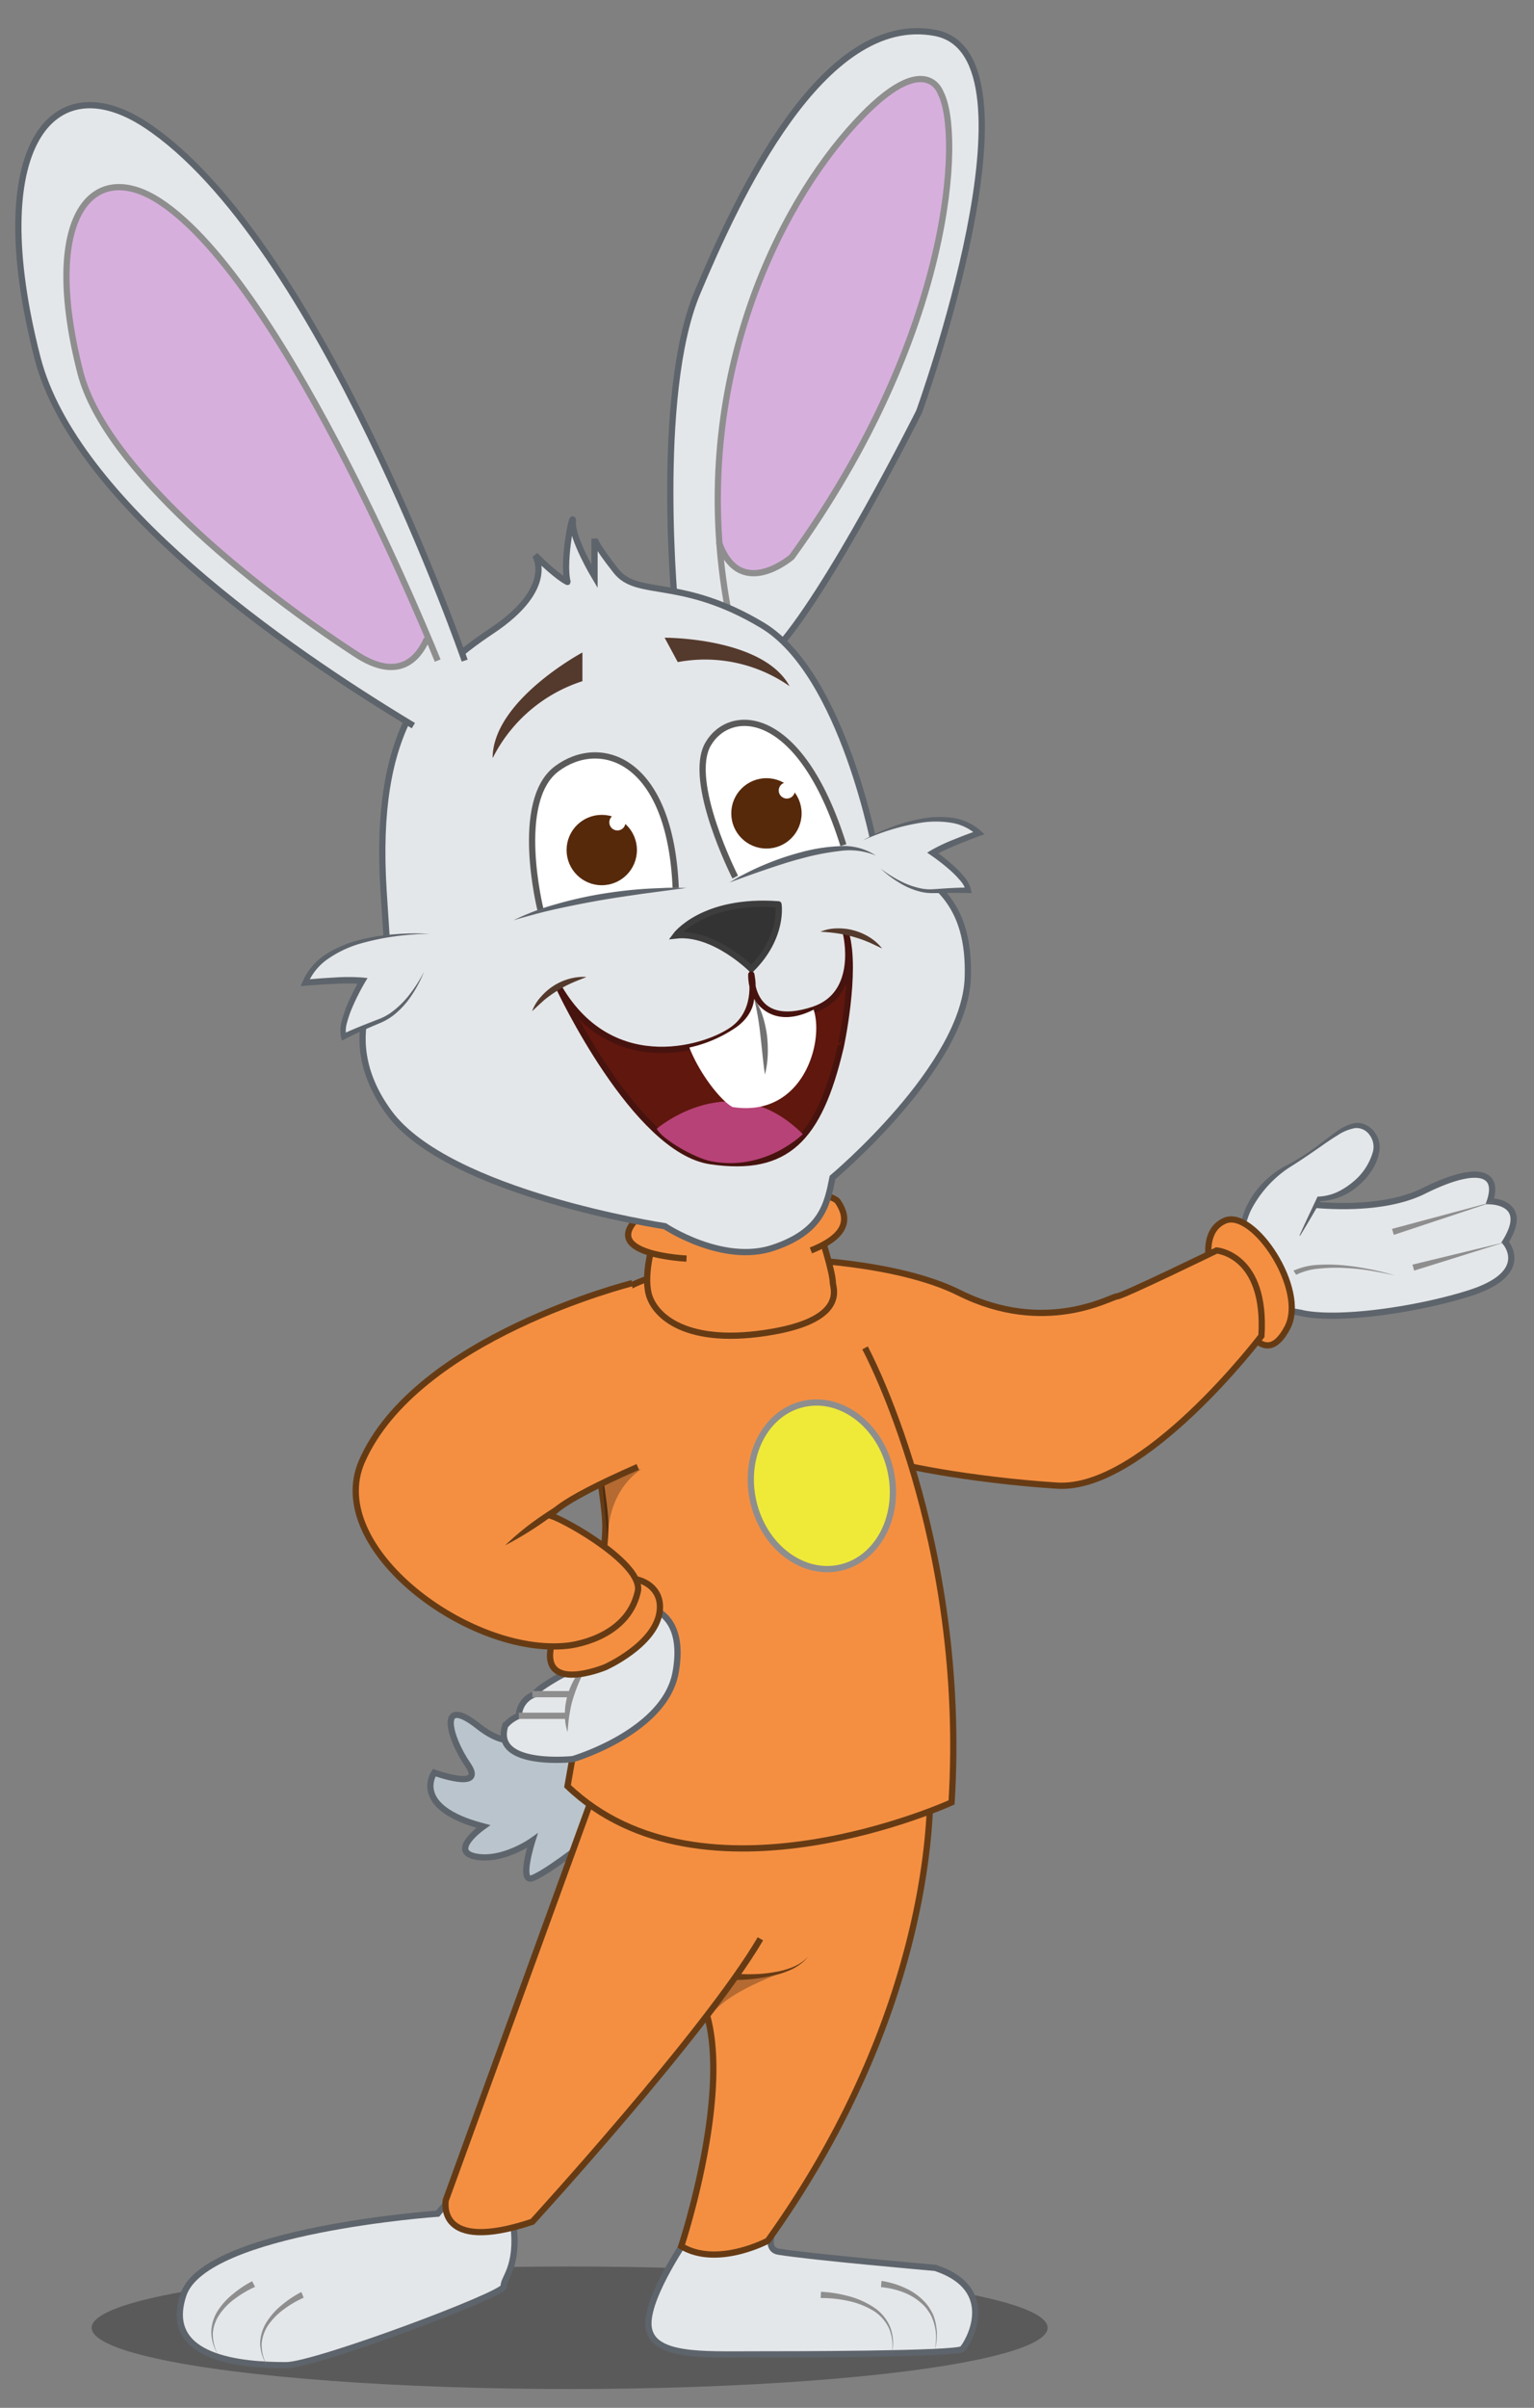 <svg id="Layer_1" data-name="Layer 1" xmlns="http://www.w3.org/2000/svg" width="246" height="386" viewBox="0 0 246 386">
  <rect x="0" y="0" width="246" height="386" fill="#808080" stroke="none"/>
  <defs>
    <style>
      .cls-1 {
        opacity: 0.3;
      }

      .cls-2, .cls-9 {
        fill: #e4e7ea;
      }

      .cls-2, .cls-4 {
        stroke: #5e646b;
      }

      .cls-11, .cls-12, .cls-14, .cls-15, .cls-18, .cls-2, .cls-4, .cls-5 {
        stroke-miterlimit: 10;
      }

      .cls-3 {
        fill: #8e8e8e;
      }

      .cls-4 {
        fill: #bac4cc;
      }

      .cls-5, .cls-7 {
        fill: #f48f42;
      }

      .cls-5 {
        stroke: #663b14;
      }

      .cls-6 {
        opacity: 0.26;
      }

      .cls-8 {
        fill: #663b14;
      }

      .cls-10 {
        fill: #5e646b;
      }

      .cls-11 {
        fill: #efea37;
      }

      .cls-11, .cls-12, .cls-14 {
        stroke: #8e8e8e;
      }

      .cls-12 {
        fill: none;
      }

      .cls-13 {
        fill: #eaa968;
      }

      .cls-14 {
        fill: #d7afdd;
      }

      .cls-15, .cls-17 {
        fill: #fff;
      }

      .cls-15 {
        stroke: #5b5a5b;
      }

      .cls-16 {
        fill: #56290b;
      }

      .cls-18 {
        fill: #333;
        stroke: #3d3d3d;
      }

      .cls-19 {
        fill: #60170e;
        stroke: #47130e;
        stroke-linejoin: round;
      }

      .cls-20 {
        fill: #b74277;
      }

      .cls-21 {
        fill: #727272;
      }

      .cls-22 {
        fill: #543a2d;
      }
    </style>
  </defs>
  <g>
    <ellipse class="cls-1" cx="91.35" cy="373.16" rx="76.65" ry="9.82"/>
    <g>
      <g>
        <path class="cls-2" d="M110.83,357.84s-7.45,10.48-6.81,15.25,8.67,4.34,16.76,4.34c5,0,32.68,0,33.55-.87s6.07-9.54-4.34-13c0,0-20-1.74-25.15-2.6-3.26-.55.87-6.94.87-6.94S113.31,353.86,110.83,357.84Z"/>
        <path class="cls-3" d="M131.65,367.39a21,21,0,0,1,4.35.68,13.55,13.55,0,0,1,4,1.74,7,7,0,0,1,2.79,3.33,7.57,7.57,0,0,1,.22,4.29,7.47,7.47,0,0,0-.45-4.19,6.7,6.7,0,0,0-2.83-3,13.29,13.29,0,0,0-3.94-1.43,19.69,19.69,0,0,0-4.18-.41Z"/>
        <path class="cls-3" d="M141.36,365.65a13.9,13.9,0,0,1,3.84,1.16,9.63,9.63,0,0,1,3.21,2.34,7.9,7.9,0,0,1,.61.79l.5.86a7.56,7.56,0,0,1,.58,1.88,9.15,9.15,0,0,1,.14,1.95c0,.65-.17,1.29-.25,1.93,0-.65.14-1.29.12-1.93a8,8,0,0,0-.25-1.89,7.87,7.87,0,0,0-.67-1.77l-.53-.78a5.86,5.86,0,0,0-.62-.7,9.1,9.1,0,0,0-3.14-2,13.22,13.22,0,0,0-3.62-.84Z"/>
      </g>
      <path class="cls-4" d="M85.37,276.72s-2.17,5.13-8.68,0S72,278.53,75,282.87s-5.36,1.3-5.36,1.3-3.9,5.54,7.86,8.63c0,0-5.59,3.95-1.25,4.82s9.11-2.53,9.11-2.53-2.17,6.82,0,6,7.87-5.17,9.36-6.47,4.08-8.25,4.08-8.25-4.33-8.67-9.54-9.54"/>
      <g>
        <path class="cls-5" d="M149.13,284.61s2.6,34.7-26,74.6c0,0-8.12,4.34-13.88.87,0,0,8.37-25.23,3.75-38.21a163.58,163.58,0,0,0-10.63-23.51l1.68-9.42Z"/>
        <path class="cls-6" d="M113.89,323l4.44-5.88s3.47.86,9.54-1.74c0,0-11.27,3.47-13.88,7.81"/>
      </g>
      <g>
        <path class="cls-2" d="M74.52,349.67l-4.33,5.2s-37.31,2.61-40.78,13S39,379.16,45.9,379.16c4.67,0,35.08-11.38,34.89-12.63s2.41-3,1.54-9.92C82,354.19,79.73,347.07,74.52,349.67Z"/>
        <path class="cls-3" d="M48.7,368.34a16.32,16.32,0,0,0-3,1.73,11,11,0,0,0-2.52,2.43,6.34,6.34,0,0,0-1.22,3.23,7,7,0,0,0,.83,3.43,7.11,7.11,0,0,1-1.08-3.43,6.74,6.74,0,0,1,1.06-3.51,11.31,11.31,0,0,1,2.47-2.74,16.75,16.75,0,0,1,3.09-2.05Z"/>
        <path class="cls-3" d="M40.9,366.61a16.4,16.4,0,0,0-3,1.73,10.35,10.35,0,0,0-2.51,2.43A6.27,6.27,0,0,0,34.13,374a7,7,0,0,0,.82,3.43A7.06,7.06,0,0,1,33.88,374a6.64,6.64,0,0,1,1-3.5,11.33,11.33,0,0,1,2.47-2.74,16.79,16.79,0,0,1,3.09-2.06Z"/>
      </g>
      <g>
        <path class="cls-5" d="M95.78,285.91,71.49,352.7s-1.74,8.68,13.88,3.47c0,0,27.76-30.36,36.57-45.36"/>
        <g>
          <path class="cls-7" d="M118,316.91s8.61.48,11.66-3.24"/>
          <path class="cls-8" d="M118,316.41a28.31,28.31,0,0,0,3.06.06,20.86,20.86,0,0,0,3-.3,13.31,13.31,0,0,0,3-.8,7.27,7.27,0,0,0,2.55-1.7,7.32,7.32,0,0,1-2.45,1.92,13.42,13.42,0,0,1-3,1.07,21.79,21.79,0,0,1-3.11.56,27.67,27.67,0,0,1-3.17.19Z"/>
        </g>
      </g>
      <g>
        <g>
          <g>
            <path class="cls-2" d="M208.14,192.83s12.26,2,20.15-1.9c8.18-4.09,12.28-3.28,10.64,1.64,0,0,6.55,0,2.46,6.55,0,0,4.45,4.94-5.73,8.19-8.39,2.67-21.44,4.56-27.26,3.11A15.15,15.15,0,0,1,204,209s-3.59,2.44-4.41,3.26S187.31,201,208.14,192.83Z"/>
            <g>
              <path class="cls-9" d="M194.58,201s3.64-.72,5.09-5.81a15.58,15.58,0,0,1,6.55-8c7.38-4.09,10.48-9,13.61-5.68s-2.6,10.69-8.33,10.69l-3.1,5.9"/>
              <path class="cls-10" d="M194.57,200.92a6.54,6.54,0,0,0,2.53-1.73,8.16,8.16,0,0,0,1.63-2.55l.28-.71.23-.73a11.34,11.34,0,0,1,.55-1.54,13.57,13.57,0,0,1,1.67-2.79,14.72,14.72,0,0,1,4.94-4.1,36,36,0,0,0,5.29-3.4c.85-.62,1.66-1.3,2.54-1.9a7.78,7.78,0,0,1,3-1.43,3.31,3.31,0,0,1,.89,0,3.67,3.67,0,0,1,.87.27,4,4,0,0,1,1.38,1.09,4.07,4.07,0,0,1,.8,3.35,7.88,7.88,0,0,1-1.32,3.08,10.53,10.53,0,0,1-2.23,2.43,9.7,9.7,0,0,1-6.08,2.3l.34-.21c-1.11,1.93-2.22,3.86-3.39,5.75l-.09-.05c.89-2,1.85-4,2.81-6.05l.08-.18.25,0a8.29,8.29,0,0,0,2.89-.71,11.63,11.63,0,0,0,2.53-1.63,9.59,9.59,0,0,0,3.22-4.89,3.15,3.15,0,0,0-.52-2.6,2.56,2.56,0,0,0-2.34-1.15,7.39,7.39,0,0,0-2.76,1.12c-.89.54-1.76,1.13-2.62,1.74-1.73,1.21-3.47,2.4-5.27,3.52a18.15,18.15,0,0,0-6.08,6.83,10.46,10.46,0,0,0-.55,1.42,11.57,11.57,0,0,1-.6,1.51,7.24,7.24,0,0,1-4.81,4.07Z"/>
            </g>
            <polygon class="cls-3" points="223.23 197 239.75 192.57 223.52 197.96 223.23 197"/>
            <polygon class="cls-3" points="226.51 202.73 241.39 199.12 226.78 203.69 226.51 202.73"/>
          </g>
          <path class="cls-3" d="M207.43,203.7a10.87,10.87,0,0,1,4.14-.94,26,26,0,0,1,4.14.11c1.37.13,2.72.36,4.07.62s2.67.61,4,1c-1.33-.3-2.67-.57-4-.79s-2.71-.36-4.07-.43a25,25,0,0,0-4.06.09,10.35,10.35,0,0,0-3.79,1Z"/>
        </g>
        <g>
          <path class="cls-5" d="M194.57,205.12s-2.73-7.45,1.85-9.43,13.21,11,10.06,17.08c-3.93,7.59-7.7-2.07-7.7-2.07"/>
          <path class="cls-5" d="M126.79,201.83s16.9.36,27,5.4c13.87,6.93,24.44.6,25.31.6s16-7.37,16-7.37,8,.6,7.19,13.7c0,0-18.9,24.9-32.78,24s-26.89-3.47-27.76-4.34"/>
        </g>
      </g>
      <g>
        <g>
          <path class="cls-5" d="M138.72,216.08s16.48,30.36,13.88,72.86c0,0-39.91,18.22-61.59-2.6,0,0,6.07-33.83,6.07-41.64s-7.24-33,4.26-38.67c11.35-5.57,32.35-1.51,32.35-1.51"/>
          <path class="cls-6" d="M97.51,247.74s-.87-7.81,5.21-12.15c.61-.61-6.08,2.61-6.08,2.61l.87,9.54"/>
        </g>
        <ellipse class="cls-11" cx="131.78" cy="238.2" rx="11.28" ry="13.45" transform="translate(-49.41 35.04) rotate(-12.78)"/>
      </g>
      <g>
        <path class="cls-2" d="M104,257.71s6.07.87,4.34,10.41S91.87,282,91.87,282s-13,1.38-10.84-5.38a5.57,5.57,0,0,1,2.17-1.56,3.8,3.8,0,0,1,2.6-3.47s-.19-.48,3.47-2.6,5.46-1.86,5.46-1.86"/>
        <path class="cls-3" d="M94.73,266.13a25.39,25.39,0,0,0-2.63,5.53,17.2,17.2,0,0,0-.73,2.93c-.2,1-.25,2-.36,3.08a9.11,9.11,0,0,1-.42-3.16,10.66,10.66,0,0,1,.56-3.16,11.39,11.39,0,0,1,1.41-2.89A9.07,9.07,0,0,1,94.73,266.13Z"/>
        <path class="cls-12" d="M91,275.06H83.2"/>
        <path class="cls-12" d="M91.44,271.59H85.37"/>
      </g>
      <g>
        <g>
          <path class="cls-5" d="M100.55,253.38c0-.87,6.07,0,5.2,5.2s-8.67,8.68-8.67,8.68-10.41,4.33-8.68-3.47c1.37-6.17,10.41-8.68,10.41-8.68"/>
          <path class="cls-5" d="M102.28,235.16C88.4,241.23,88.4,243,88.4,243c2.61.86,14.84,7.82,13.88,12.14-1.73,7.81-11.27,8.68-11.27,8.68-15.62,1.73-39-15.6-33-29.5,8.68-19.95,43.38-28.62,43.38-28.62"/>
        </g>
        <g>
          <path class="cls-13" d="M81,247.74s9.83-7.05,12.29-8.3"/>
          <path class="cls-8" d="M81,247.74a44.48,44.48,0,0,1,5.78-4.68c1-.69,2.06-1.38,3.14-2a19.76,19.76,0,0,1,3.37-1.63c-1,.77-1.94,1.54-2.94,2.28s-2,1.46-3,2.16A55.07,55.07,0,0,1,81,247.74Z"/>
        </g>
      </g>
      <g>
        <path class="cls-5" d="M104.89,198.73s-1.74,5.2-.87,8.67,6,8.55,20,6.07c11.85-2.1,9.54-7.06,9.54-7.8,0-1.74-1.94-7.74-1.94-7.74"/>
        <path class="cls-5" d="M110.09,201.76s-13.92-.61-7.81-6.5,30.37-5.21,32.1-2.61,1.72,5.39-4.34,7.81"/>
      </g>
      <g>
        <g>
          <path class="cls-2" d="M108.36,98.43s-3.47-35,3.47-51.51c6.32-15,20-45.11,38.16-41.64S147.39,66,147.39,66,132.65,95.49,124,104.6"/>
          <path class="cls-14" d="M117,99c-6.94-34.69,6.5-63.69,19.09-78.07,12.14-13.88,14.74-6.07,14.74-6.07,3.49,6.47,2,38.69-23.85,74.42,0,0-8.37,7.25-11.71-2.42"/>
        </g>
        <g>
          <path class="cls-2" d="M85.8,89s3.47,5.2-6.94,12.14-19,15.54-17.35,41.64c.87,13.88.87,12.15.87,12.15s-9.54,10.41,0,23.42,44.24,18.22,44.24,18.22,9.25,6.17,17.35,3.47c7.81-2.61,8.68-6.94,9.54-11.28,0,0,21.26-17.78,21.69-32.1.36-11.78-5.21-16.48-14.75-20,0,0-5.2-28.63-18.21-36.43s-20-4.34-23.43-8.68-3.47-5.2-3.47-5.2v6.07s-3.62-6.07-3.47-8.68-1.73,6.08-.86,9.55C91,93.33,89.27,92.46,85.8,89Z"/>
          <g>
            <g>
              <path class="cls-9" d="M138.34,134.74s12.75-6.78,18.71-1.18a57.93,57.93,0,0,0-7.41,3.16s5.37,3.66,5.72,6c0,0-1.61-.08-5.69.14s-8.39-3.62-8.39-3.62"/>
              <path class="cls-10" d="M138.34,134.74a32.29,32.29,0,0,1,4.5-2.1,26.45,26.45,0,0,1,4.81-1.37,15.8,15.8,0,0,1,5-.18,8.69,8.69,0,0,1,4.67,2.14l.55.5-.71.26c-1.26.46-2.51.95-3.74,1.46a36.77,36.77,0,0,0-3.58,1.69l0-.82a30.92,30.92,0,0,1,3.33,2.7,16,16,0,0,1,1.49,1.58,4.74,4.74,0,0,1,1.05,2.06l.1.51-.54,0c-1.21-.05-2.48-.05-3.72,0l-1.88,0a7.89,7.89,0,0,1-1.94-.19,11.83,11.83,0,0,1-3.51-1.47,17.21,17.21,0,0,1-3-2.27,20.79,20.79,0,0,0,3.16,2,12.57,12.57,0,0,0,3.47,1.21,7.26,7.26,0,0,0,1.8.1l1.88-.13c1.26-.07,2.5-.15,3.79-.12l-.44.49a3.94,3.94,0,0,0-.9-1.64,16.33,16.33,0,0,0-1.42-1.47,32.08,32.08,0,0,0-3.25-2.56l-.63-.43.65-.39a27.77,27.77,0,0,1,3.71-1.75c1.26-.51,2.52-1,3.8-1.42l-.16.76a7.91,7.91,0,0,0-4.18-2,15.51,15.51,0,0,0-4.81,0A36.18,36.18,0,0,0,138.34,134.74Z"/>
            </g>
            <g>
              <path class="cls-9" d="M68.89,149.71s-16.49-.86-20,7.81a67,67,0,0,1,9.21-.31s-3.8,6.38-3,9c0,0,1.63-.86,6-2.6s6.94-7.8,6.94-7.8"/>
              <path class="cls-10" d="M68.89,149.71a41.55,41.55,0,0,0-11.13,1.56,17.73,17.73,0,0,0-5,2.34,9,9,0,0,0-3.4,4.08l-.47-.63c1.54-.15,3.07-.27,4.62-.35a31.81,31.81,0,0,1,4.68,0l.75.08-.39.65a37.33,37.33,0,0,0-2.13,4.24,16.62,16.62,0,0,0-.76,2.22,4.57,4.57,0,0,0-.14,2.15l-.61-.25c1.32-.65,2.64-1.17,4-1.71l2-.78a8.65,8.65,0,0,0,1.82-1,14.5,14.5,0,0,0,3-2.95A23,23,0,0,0,68,155.78a19.92,19.92,0,0,1-2,3.8,13.49,13.49,0,0,1-2.93,3.2,9.42,9.42,0,0,1-1.91,1.13l-2,.85c-1.3.57-2.62,1.17-3.85,1.81l-.48.25-.13-.51a5.39,5.39,0,0,1,.1-2.6,18.45,18.45,0,0,1,.77-2.35A37.15,37.15,0,0,1,57.72,157l.37.73a40.39,40.39,0,0,0-4.54,0c-1.52.06-3,.16-4.57.3l-.76.06.29-.69a9.93,9.93,0,0,1,3.78-4.44,18.08,18.08,0,0,1,5.3-2.26,30.79,30.79,0,0,1,5.62-.92A38.46,38.46,0,0,1,68.89,149.71Z"/>
            </g>
          </g>
        </g>
        <g>
          <g>
            <path class="cls-15" d="M86.67,145.81s-4.34-17.35,2.6-22.56,18.22-1.73,19.09,19.09"/>
            <circle class="cls-16" cx="96.5" cy="136.27" r="5.64"/>
            <circle class="cls-17" cx="99.01" cy="131.83" r="1.3"/>
          </g>
          <g>
            <path class="cls-9" d="M82.33,147.54s9.54-4.33,27.76-5.2"/>
            <path class="cls-10" d="M82.33,147.54A38.44,38.44,0,0,1,89,145a64,64,0,0,1,6.94-1.61c2.35-.4,4.7-.7,7.07-.87,1.18-.09,2.37-.12,3.55-.18s2.38,0,3.56,0l-7,.93c-2.33.34-4.66.67-7,1.08s-4.62.87-6.92,1.37c-1.14.26-2.29.53-3.42.84S83.46,147.18,82.33,147.54Z"/>
          </g>
        </g>
        <g>
          <g>
            <path class="cls-15" d="M117.9,140.6s-7.81-15.36-4.34-21.33,14.75-6,21.69,16.21"/>
            <circle class="cls-16" cx="122.91" cy="130.39" r="5.64"/>
            <circle class="cls-17" cx="126.18" cy="126.72" r="1.3"/>
          </g>
          <g>
            <path class="cls-9" d="M117,141.47c5.21-2.6,18.22-7.81,23.42-4.34"/>
            <path class="cls-10" d="M117,141.47a40,40,0,0,1,5.49-2.81,42.83,42.83,0,0,1,5.83-2,27.6,27.6,0,0,1,6.14-1,9.39,9.39,0,0,1,6,1.49,11.07,11.07,0,0,0-5.91-.71,39.32,39.32,0,0,0-5.93,1.16c-2,.51-3.89,1.15-5.82,1.8S119,140.74,117,141.47Z"/>
          </g>
        </g>
        <path class="cls-18" d="M120.5,155.35s-6.07-6.07-12.14-5.38c0,0,4.33-5.9,16.48-5C124.84,144.94,125.71,150.15,120.5,155.35Z"/>
        <g>
          <g>
            <path class="cls-19" d="M135.68,149.71s2.38,9.62-5.2,12.15c-10.41,3.47-10-5.64-10-5.64s1.3,5.38-2.6,8.55-19.52,8.36-28.2-6.38c0,0,12.15,26,24.29,27.76s17.35-3.47,20.82-18.22C134.81,167.93,137.42,155.79,135.68,149.71Z"/>
            <path class="cls-20" d="M105.32,180.94s12.14-10.41,23.42.87c0,0-6.07,6.07-14.75,4.34C111.44,185.64,106.19,182.68,105.32,180.94Z"/>
            <path class="cls-17" d="M130.48,161.86c-6.94,3.47-9.55-1.74-9.55-1.74s0,2.6-3,4.65a21.26,21.26,0,0,1-7.38,3.16c1.73,4.42,5.21,8.67,6.94,9.54C128.74,179.21,132.21,167.06,130.48,161.86Z"/>
            <path class="cls-21" d="M122.67,172.27c-.31-2.07-.47-4.1-.71-6.12a46.92,46.92,0,0,0-1-6,9.66,9.66,0,0,1,1.38,2.83A18.33,18.33,0,0,1,123,166a21.85,21.85,0,0,1,.12,3.13A15.58,15.58,0,0,1,122.67,172.27Z"/>
          </g>
          <g>
            <path class="cls-22" d="M85.33,162.11a6.88,6.88,0,0,1,1.41-2.31A9.57,9.57,0,0,1,88.83,158a9.11,9.11,0,0,1,2.52-1.1,8.14,8.14,0,0,1,2.69-.28c-.84.36-1.65.64-2.43,1a17.39,17.39,0,0,0-2.25,1.21,19.27,19.27,0,0,0-2.08,1.48C86.62,160.9,86,161.48,85.33,162.11Z"/>
            <path class="cls-22" d="M131.57,149.37a6.91,6.91,0,0,1,2.66-.54,9.3,9.3,0,0,1,2.72.33,9.53,9.53,0,0,1,2.51,1.1,7.9,7.9,0,0,1,2,1.79c-.83-.38-1.59-.78-2.39-1.1a19.14,19.14,0,0,0-2.42-.82,18.78,18.78,0,0,0-2.5-.52C133.33,149.49,132.47,149.41,131.57,149.37Z"/>
          </g>
        </g>
        <g>
          <path class="cls-22" d="M79,121.54a24.53,24.53,0,0,1,14.4-12.34v-4.6S79,112.29,79,121.54Z"/>
          <path class="cls-22" d="M126.62,110a23.66,23.66,0,0,0-17.93-3.86l-2.11-3.91S122.35,102.15,126.62,110Z"/>
        </g>
        <g>
          <path class="cls-2" d="M74.52,105.9S51.1,38.24,23.34,20C8.39,10.21-2.68,23.49,6,57.33c5.95,23.18,39.66,46.57,60.29,59"/>
          <path class="cls-14" d="M70.19,105.9S46.1,45.73,25.67,32.32c-11-7.22-19.15,2.55-12.77,27.45,4,15.4,28,34.52,43.78,44.83,1.72,1.13,8.3,5.64,11.77-2.17"/>
        </g>
      </g>
    </g>
  </g>
</svg>
